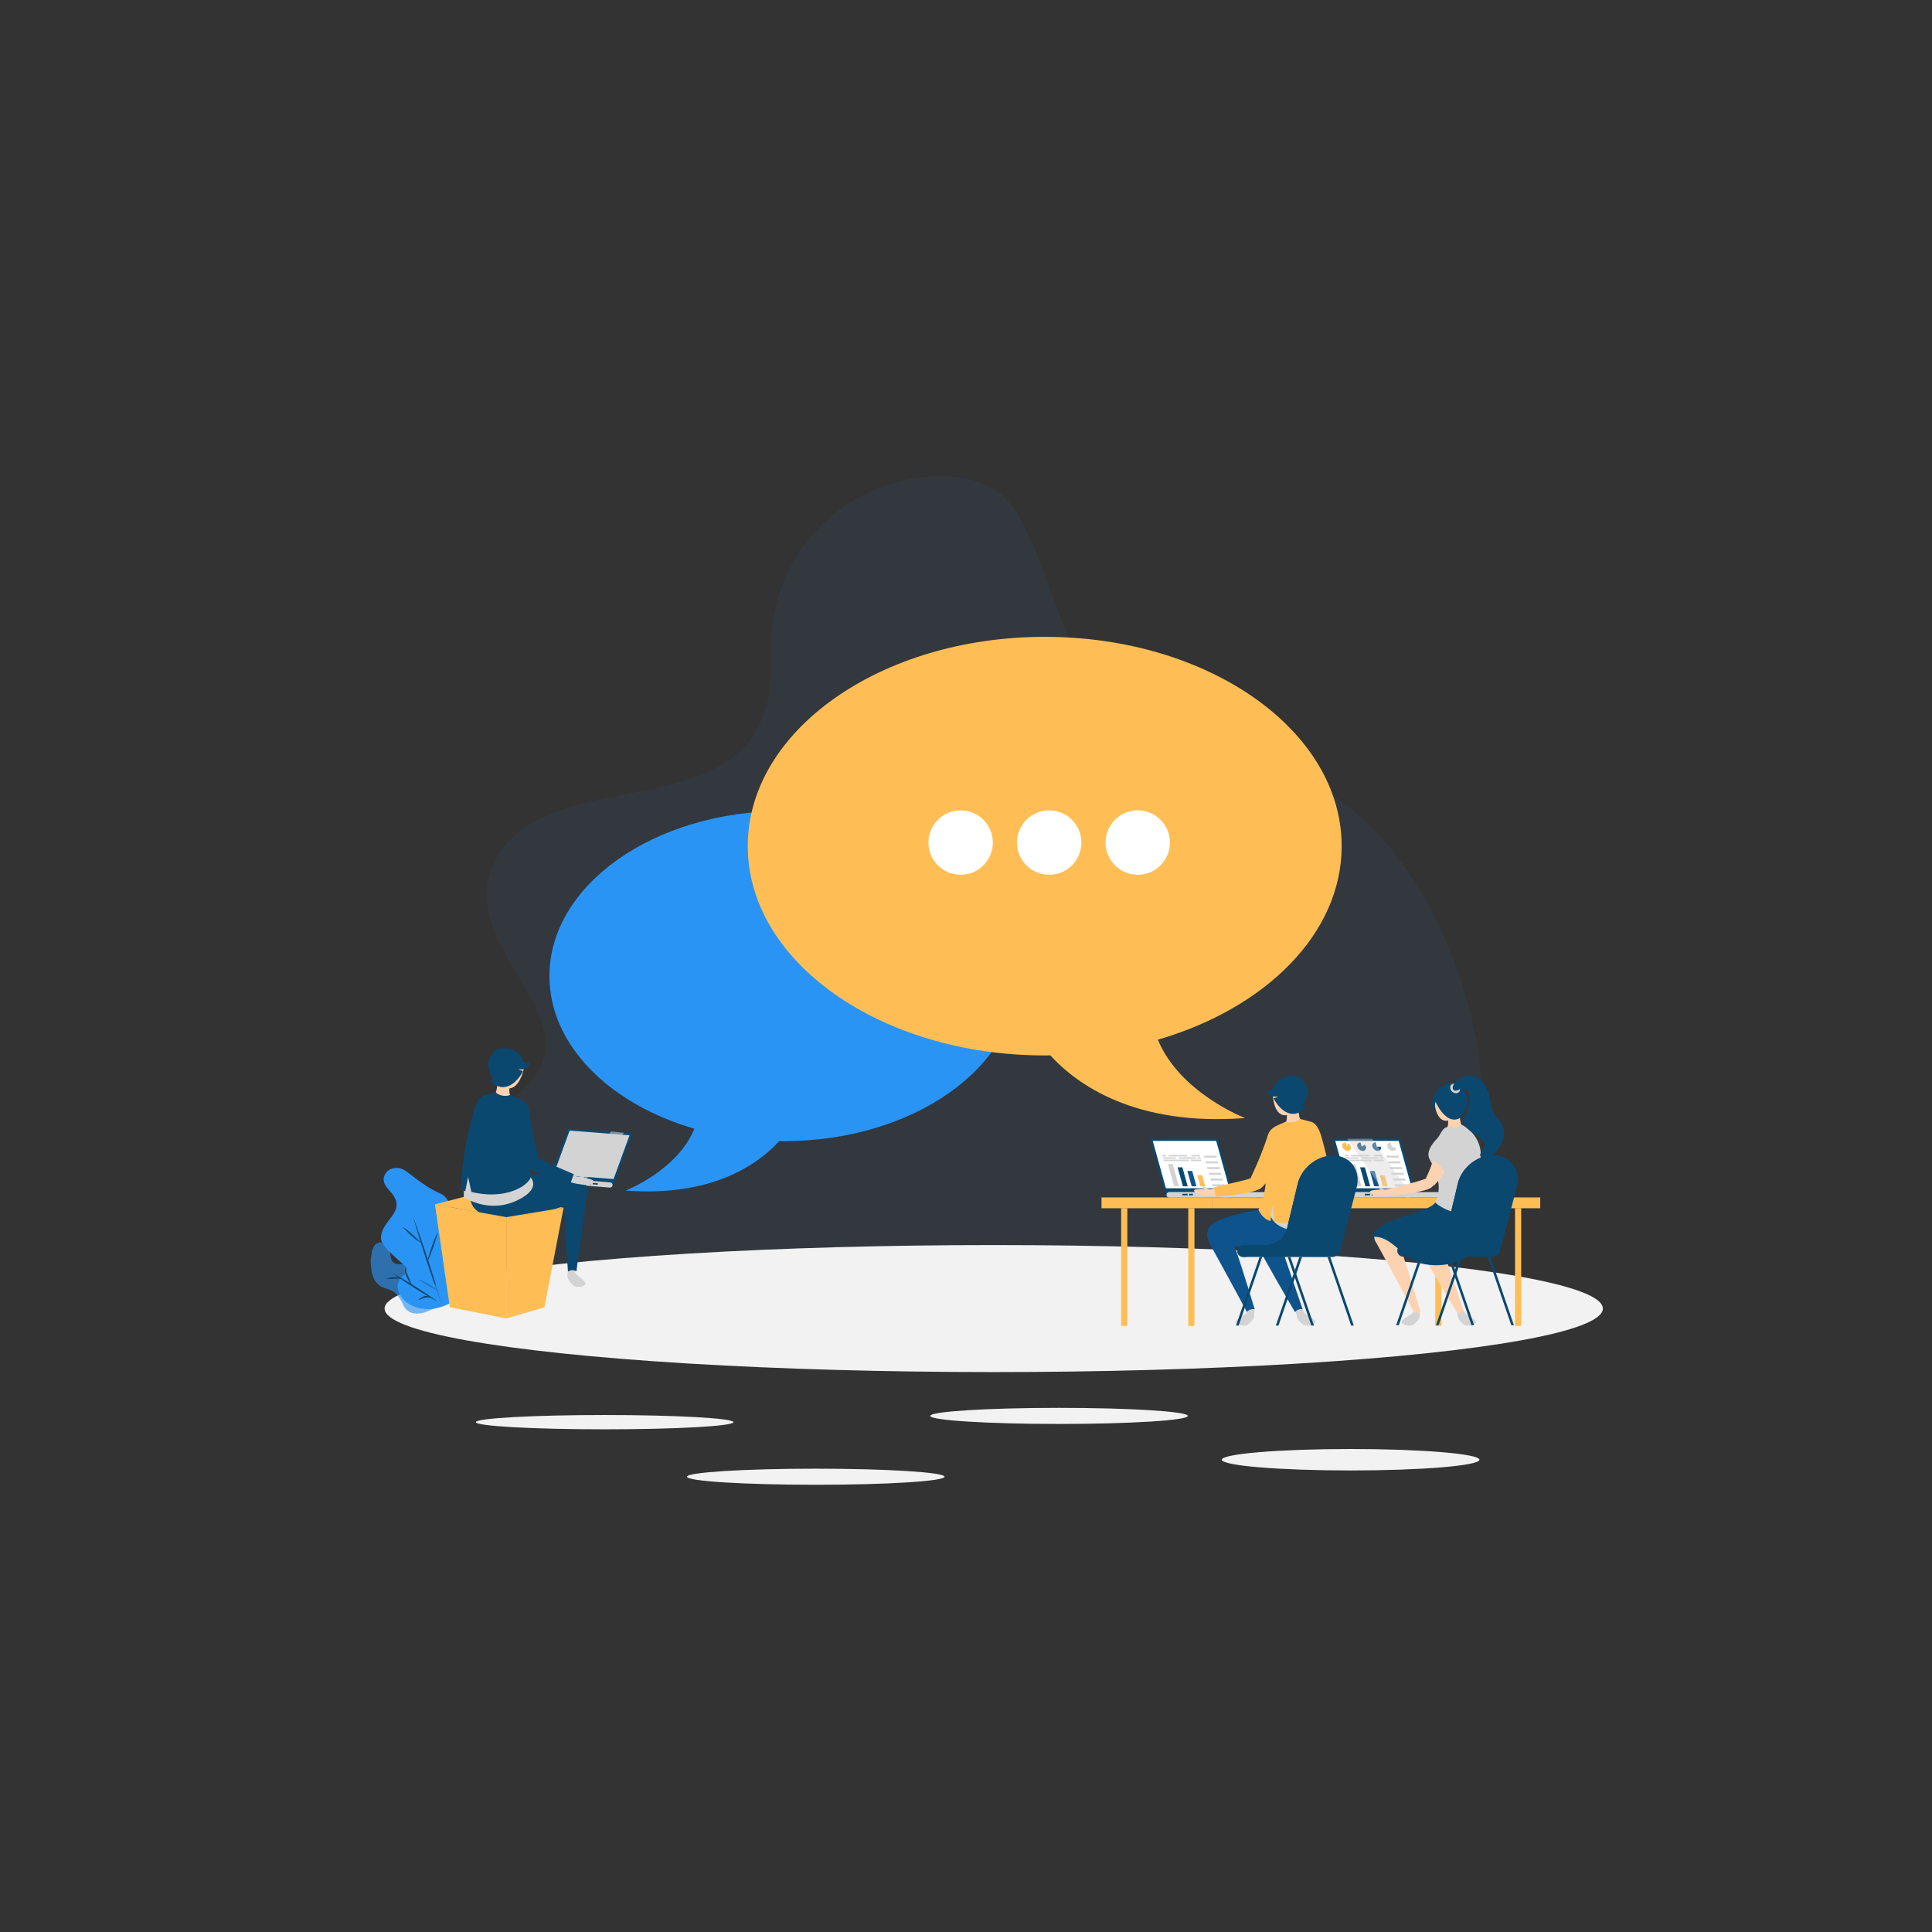 <svg xmlns="http://www.w3.org/2000/svg" xmlns:xlink="http://www.w3.org/1999/xlink" version="1.1" id="Layer_1" x="0px" y="0px" viewBox="0 0 1080 1080" enable-background="new 0 0 1080 1080" xml:space="preserve">
<rect x="0" y="0" width="1080" height="1080" fill="#333333" stroke="none"/>
<path xmlns="http://www.w3.org/2000/svg" opacity="0.06" fill="#2A94F4" d="M267.733,721.269c0,0-31.78-67.465,21.11-109.191c52.89-41.726-44.11-84.089-9.11-135.908  s154-9.818,151-105.818s97-122,130-93S598.268,447.702,693,432.527C787.733,417.352,876.733,617.648,800.733,721L267.733,721.269z"/>
<ellipse xmlns="http://www.w3.org/2000/svg" fill="#F2F2F2" cx="555.5" cy="731.5" rx="340.5" ry="35.5"/>
<path xmlns="http://www.w3.org/2000/svg" fill="#2A94F4" d="M307.134,545.632c0-50.967,58.621-92.284,130.933-92.284S569,494.665,569,545.632  s-58.621,92.284-130.933,92.284c-0.829,0-1.655-0.011-2.481-0.022c-11.588,12.684-37.193,31.331-85.86,27.628  c0,0,28.742-11.02,38.44-34.552C340.61,617.141,307.134,584.144,307.134,545.632z"/>
<path xmlns="http://www.w3.org/2000/svg" fill="#FFBE55" d="M750,473c0-64.617-74.321-117-166-117s-166,52.383-166,117s74.321,117,166,117  c1.052,0,2.098-0.014,3.145-0.028C601.837,606.054,634.299,629.695,696,625c0,0-36.44-13.972-48.736-43.806  C707.559,563.661,750,521.827,750,473z"/>
<circle xmlns="http://www.w3.org/2000/svg" fill="#FFFFFF" cx="537" cy="471" r="18"/>
<circle xmlns="http://www.w3.org/2000/svg" fill="#FFFFFF" cx="586.5" cy="471" r="18"/>
<circle xmlns="http://www.w3.org/2000/svg" fill="#FFFFFF" cx="636" cy="471" r="18"/>
<g xmlns="http://www.w3.org/2000/svg">
	<g>
		<g>
			<g>
				<path fill="#2A94F4" d="M241.141,731.756c5.443-0.408,16.145-4.634,18.734-10.648c2.59-6.015,1.389-12.093-2.009-17.76      c-1.646-2.745-6.308-6.818-6.972-10.237c-1.125-5.793,1.337-11.826,1.221-15.75c-0.116-3.923-2.067-8.474-5.963-10.165      c-9.783-4.247-17.915-12.117-20.572-13.399c-3.187-1.537-7.41-1.193-9.577,1.555c-4.174,5.294,1.183,9.281,3.12,11.803      c8.208,10.696-5.834,14.459-6.168,24.858c-0.178,5.515,14.649,15.779,14.645,17.057c-0.006,1.971-1.247,3.402-2.774,4.548      c-1.528,1.145-3.344,4.347-2.244,7.705C225.486,730.184,235.128,732.207,241.141,731.756z"/>
			</g>
		</g>
		<path fill="#0B4870" d="M230.916,680.263c1.505,3.967,2.912,7.967,4.304,11.971c1.393,4.002,2.707,8.033,4.065,12.047    l3.858,12.118c1.248,4.051,2.482,8.106,3.616,12.195c-1.506-3.966-2.913-7.966-4.305-11.97l-4.064-12.049    c-1.283-4.04-2.609-8.065-3.856-12.117C233.286,688.407,232.051,684.35,230.916,680.263z"/>
		<path fill="#0B4870" d="M238.865,705.408c0.614-2.886,1.498-5.678,2.448-8.448c0.49-1.379,0.991-2.755,1.544-4.112    c0.54-1.352,1.123-2.75,2.025-3.929c-0.579,1.358-0.901,2.766-1.331,4.172c-0.411,1.406-0.874,2.796-1.348,4.181    C241.223,700.03,240.179,702.767,238.865,705.408z"/>
		<path fill="#0B4870" d="M233.752,715.273c2.067,0.56,3.998,1.466,5.843,2.509c0.916,0.536,1.815,1.1,2.671,1.729    c0.431,0.313,0.845,0.633,1.263,0.982c0.393,0.362,0.82,0.803,0.902,1.351c-0.285-0.458-0.705-0.741-1.167-0.971l-1.391-0.74    c-0.927-0.497-1.834-1.019-2.747-1.533C237.317,717.542,235.502,716.503,233.752,715.273z"/>
		<path fill="#0B4870" d="M224.793,685.783c2.105,1.075,3.906,2.603,5.645,4.136c1.725,1.565,3.361,3.186,4.958,4.908    c-2.066-1.141-3.855-2.669-5.589-4.206C228.083,689.06,226.446,687.447,224.793,685.783z"/>
	</g>
	<g>
		<g opacity="0.63">
			<path fill="#2A94F4" d="M242.478,731.274c2.668-1.847,5.507-4.527,4.723-8.133c-0.785-3.607-3.71-5.788-7.265-6.583     c-1.723-0.384-3.944-0.209-5.493-1.021c-0.834-0.438-1.256-0.977-1.567-1.632c-0.604-1.272-0.44-1.955-0.767-3.293     c-0.326-1.34-0.757-2.545-2.254-3.343c-2.914-1.552-6.949,0.539-9.844-1.496c-1.365-0.96-1.378-2.384-1.719-4.041     c-0.343-1.658-0.667-3.874-2.024-5.29c-1.357-1.414-3.208-2.54-5.324-1.518c-2.116,1.019-2.917,3.612-3.234,6.003     c-0.209,1.585-0.612,3.11-0.463,4.907c0.413,4.991,0.518,9.195,4.841,12.721c3.486,2.846,8.89,0.773,13.085,10.499     C228.994,737.915,239.475,733.35,242.478,731.274z"/>
		</g>
		<path fill="#0B4870" d="M218.947,711.348c2.269,1.207,4.483,2.502,6.688,3.809c2.212,1.298,4.383,2.658,6.555,4.02    c2.159,1.381,4.318,2.763,6.437,4.205c2.124,1.436,4.24,2.885,6.301,4.421c-2.27-1.205-4.484-2.5-6.69-3.807    c-2.212-1.299-4.383-2.66-6.554-4.023c-2.159-1.381-4.318-2.763-6.437-4.206C223.124,714.332,221.008,712.884,218.947,711.348z"/>
		<path fill="#0B4870" d="M230.162,718.652c-0.997-1.515-1.995-2.979-2.762-4.642c-0.372-0.83-0.703-1.695-0.873-2.611    c-0.184-0.906-0.197-1.883,0.1-2.755c0.071,0.913,0.327,1.744,0.61,2.562c0.299,0.814,0.644,1.614,1.02,2.412    C228.962,715.221,229.84,716.832,230.162,718.652z"/>
		<path fill="#0B4870" d="M233.736,726.592c0.596-0.352,1.078-0.775,1.638-1.152c0.547-0.389,1.174-0.742,1.885-0.936    c0.711-0.184,1.479-0.18,2.17,0.022c0.698,0.184,1.296,0.578,1.816,1.025c-1.363-0.266-2.584-0.476-3.745-0.136    c-0.585,0.141-1.156,0.409-1.772,0.666C235.123,726.345,234.434,726.595,233.736,726.592z"/>
		<path fill="#0B4870" d="M215.863,714.793c1.434-0.484,2.88-0.778,4.383-0.869c0.749-0.029,1.511-0.021,2.267,0.119    c0.749,0.125,1.523,0.392,2.103,0.896c-0.741-0.169-1.45-0.159-2.165-0.164c-0.714,0.016-1.431,0.045-2.155,0.091    C218.85,714.921,217.372,715.046,215.863,714.793z"/>
	</g>
</g>
<g xmlns="http://www.w3.org/2000/svg">
	<polygon fill="#FFBE55" points="315.054,675.123 294.992,678.421 283.004,680.39 258.741,676.038 243.154,673.242 267.944,666.822     "/>
	<polygon fill="#FFBE55" points="294.992,678.421 283.004,680.39 258.741,676.038 267.944,673.656  "/>
	<g>
		<g>
			<path fill="#0B4870" d="M317.435,631.347l-10.498,28.808c-0.179,0.491,0.159,1.018,0.68,1.058l31.872,2.529     c1.747,0.137,3.372-0.906,3.972-2.553l9.687-26.585c0.179-0.491-0.159-1.016-0.68-1.058l-34.229-2.715     C317.885,630.802,317.556,631.013,317.435,631.347z"/>
			<polygon fill="#D3D3D3" points="342.999,659.105 351.91,634.651 318.419,631.995 309.508,656.448    "/>
			<g id="XMLID_259_">
				<g id="XMLID_263_">
					<path fill="#D3D3D3" d="M346.148,639.456c-0.058-0.195-0.224-0.336-0.418-0.353c-0.115-0.011-0.231,0.026-0.327,0.099       l-7.171,5.562l-6.719,1.662c-0.141,0.035-0.238,0.133-0.301,0.2c-0.01,0.01-0.02,0.02-0.029,0.029l-5.338,4.749l-6.256-3.991       c-0.049-0.031-0.105-0.05-0.162-0.055c-0.189-0.017-0.329,0.113-0.409,0.216l-5.616,4.572l0.621,0.742       c2.256-1.854,4.963-4.015,5.399-4.443l6.23,3.972c0.056,0.037,0.124,0.059,0.196,0.066c0.129,0.01,0.26-0.029,0.349-0.11       l5.684-5.056c0.354-0.077,6.626-1.632,6.626-1.632c0.22-0.054,7.472-5.714,7.472-5.714       C346.141,639.847,346.205,639.65,346.148,639.456z"/>
				</g>
				<path id="XMLID_260_" fill="#D3D3D3" d="M347.478,638.137l-4.631,1.376l2.461,0.353l0.062,2.363L347.478,638.137z"/>
			</g>
			<polygon opacity="0.55" fill="#D3D3D3" points="320.054,640.755 320.856,638.556 316.876,638.24 316.075,640.439    "/>
			<polygon opacity="0.55" fill="#D3D3D3" points="318.883,643.904 319.685,641.704 315.706,641.389 314.905,643.588    "/>
			<polygon opacity="0.55" fill="#D3D3D3" points="317.714,647.053 318.515,644.853 314.536,644.539 313.734,646.738    "/>
			<polygon opacity="0.55" fill="#D3D3D3" points="316.543,650.202 317.344,648.001 313.366,647.687 312.565,649.886    "/>
			<g>
				<path fill="#D3D3D3" d="M311.862,661.525l-33.411-2.687c-0.781-0.064-1.369-0.753-1.305-1.534l0,0      c0.062-0.78,0.753-1.368,1.533-1.307l33.411,2.687c0.781,0.064,1.369,0.754,1.307,1.536l0,0      C313.332,661,312.643,661.588,311.862,661.525z"/>
			</g>
			<polygon opacity="0.55" fill="#D3D3D3" points="341.609,632.48 319.863,659.11 327.134,659.892 348.88,633.26    "/>
			<g>
				<g>
					<path fill="#D3D3D3" d="M340.864,663.857l-30.755-2.473c-0.801-0.064-1.403-0.771-1.338-1.571l0,0       c0.064-0.8,0.771-1.402,1.572-1.338l30.755,2.473c0.8,0.064,1.402,0.772,1.337,1.572l0,0       C342.372,663.319,341.664,663.921,340.864,663.857z"/>
				</g>
				<g>
					
						<rect x="331.309" y="661.219" transform="matrix(0.997 0.08 -0.08 0.997 54.017 -24.503)" fill="#0B4870" width="2.77" height="0.832"/>
					
						<rect x="328.479" y="660.961" transform="matrix(0.997 0.08 -0.08 0.997 53.864 -24.198)" fill="#0B4870" width="2.008" height="0.832"/>
				</g>
			</g>
			<path opacity="0.55" fill="#D3D3D3" d="M321.556,634.738c-0.097,0.852-0.85,1.489-1.681,1.423     c-0.833-0.066-1.427-0.811-1.33-1.663c0.098-0.852,0.851-1.489,1.682-1.423C321.059,633.141,321.654,633.885,321.556,634.738z"/>
		</g>
		<g>
			<path fill="#D3D3D3" d="M299.698,661.164c0.013,0.361-1.521,0.746-1.864,0.644c-0.751-0.494-0.46-0.931-1.231-1.291     c0.715,0.215,1.516,0.289,2.268,0.277C299.284,660.76,299.726,660.605,299.698,661.164z"/>
			<path fill="#D3D3D3" d="M298.331,661.535c0.894,0.576,2.743,2.083,2.872,2.189c0.359,0.328,1.363,1.032,1.56,1.36     c0.125,0.209,0.229,0.922,0.114,1.2c-0.151,0.37-0.591,0.335-0.591,0.335c-0.098,0.508-1.308,0.023-1.304,0.152     c0.015,0.53-0.707,0.713-2.127-0.503c-0.085-0.071-4.162-2.366-5.404-3.207c0.454-0.807,2.529-2.847,2.574-2.831     C296.794,660.592,297.58,661.043,298.331,661.535z"/>
			<path fill="#D3D3D3" d="M277,641.6c0.3,0.118,0.557,0.267,0.747,0.425c3.468,2.903,14.433,15.876,18.528,18.326     c-1.059,1.136-1.864,2.154-2.319,3.031c-6.652-4.164-22.046-16.401-21.199-19.421C273.533,641.196,275.679,641.082,277,641.6z"/>
			<path fill="#D3D3D3" d="M276.335,617.538c1.123,4.029,1.258,17.525,2.557,23.974c1.596,7.909-4.491,6.197-5.748,3.958     c-3.309-5.896-8.776-23.437-5.897-25.468C268.494,619.121,276.13,616.808,276.335,617.538z"/>
			<path fill="#D3D3D3" d="M277.726,617.011c2.776,3.362,1.455,21.144,2.094,24.314c0.109,0.541,0.186,1.067,0.231,1.565     c1.381,1.376,3.174,3.293,5.066,5.316c4.129,4.417,9.27,9.912,11.643,11.333l-3.305,4.643     c-5.857-3.666-18.66-13.653-21.167-18.307c-2.687-4.821-8.48-21.405-6.37-25.708     C269.091,613.703,275.274,614.041,277.726,617.011z"/>
		</g>
		<path fill="#0B4870" d="M272.721,664.379c5.72-2.176,33.983-8.453,48.774-6.069c8.872,1.429,7.494,10.435,4.891,11.612    c-6.957,3.145-34.185,12.951-46.66,11.246C270.136,679.859,269.669,665.542,272.721,664.379z"/>
		<path fill="#0B4870" d="M264.533,665.713c3.588-4.958,34.539-11.16,49.33-8.777c8.871,1.429,7.16,9.876,4.892,11.612    c-4.692,3.591-23.906,14.206-44.335,11.443C264.829,678.694,260.615,671.125,264.533,665.713z"/>
		<path fill="#FCD2B1" d="M321.831,709.608c-0.644,1.306-0.755,2.301-0.755,2.301c-1.412,1.035-3.704,0.715-3.735,0.605    c0,0-0.104-1.638,0.514-3.754C318.073,708.813,320.487,707.904,321.831,709.608z"/>
		<path fill="#0B4870" d="M328.23,666.847c-3.14,21.633-6.028,43.905-6.028,43.905c-1.062-0.912-3.326-0.951-4.719,0.089    c0,0-1.561-21.646-2.214-40.867C314.839,657.3,329.511,658.02,328.23,666.847z"/>
		<path fill="#D3D3D3" d="M321.284,710.991c0,0,0.071,0.24,0.553,0.879c0.931,1.231,5.546,4.229,5.455,5.9    c-0.045,0.843-1.861,1.505-3.311,1.484c-1.45-0.02-2.715-0.17-3.464-0.669c-0.934-0.622-2.597-3.138-2.923-3.649    c-0.803-1.266-0.125-3.246-0.125-3.246C318.609,709.857,321.284,710.991,321.284,710.991z"/>
		<path fill="#D3D3D3" d="M320.962,713.011c1.27,1.225,5.618,3.574,5.542,4.981c-0.038,0.71-1.566,1.266-2.788,1.249    c-1.221-0.017-2.285-0.142-2.917-0.563c-0.786-0.523-2.231-2.618-2.461-3.073C317.079,713.112,319.729,711.823,320.962,713.011z"/>
		<path fill="#D3D3D3" d="M288.303,708.604c-0.391,2.144-1.016,4.24-1.016,4.24c-0.048,0.105-3.135-1.004-4.365-2.247    c0,0,0.945-1.461,1.629-2.821C286.146,706.304,288.079,708.622,288.303,708.604z"/>
		<path fill="#0B4870" d="M306.956,677.607c-10.603,19.117-18.467,32.299-18.467,32.299c-0.67-1.229-2.676-2.136-4.347-1.656    c0,0,5.207-15.131,11.41-33.336C299.642,662.911,311.281,669.808,306.956,677.607z"/>
		<path fill="#D3D3D3" d="M283.119,710.438l0.032-0.031c0.802-0.773,1.984-1.09,3.025-0.693c0.013,0.006,0.027,0.012,0.042,0.017    c0.805,0.323,1.273,1.166,1.207,2.03c-0.058,0.759-0.208,1.85-0.596,2.371c-0.362,0.486-2.44,2.678-3.461,3.145    c-0.818,0.375-2.09,0.325-3.525,0.117c-1.435-0.208-3.125-1.146-3.037-1.986C276.978,713.743,282.007,711.507,283.119,710.438z"/>
		<path fill="#D3D3D3" d="M283.805,711.703c1.405-0.98,3.818,0.71,2.183,2.974c-0.299,0.414-2.053,2.254-2.913,2.649    c-0.689,0.316-1.761,0.273-2.969,0.098c-1.209-0.174-2.63-0.965-2.557-1.673C277.694,714.351,282.357,712.712,283.805,711.703z"/>
		<path fill="#D3D3D3" d="M264.984,652.941c6.789,0.894,13.54,1.885,20.394,2.04c4.242,0.096,5.558-1.004,9.325-2.094    c0.313,1.031,0.296,3.092,2.16,5.581c1.419,1.896,3.529,6.617-6.392,11.868c-16.744,8.862-30.574-0.98-31.225-1.031    c0.029-5.251,0.485-11.16,1.146-17.062C261.881,652.53,263.416,652.735,264.984,652.941z"/>
		<path fill="#FCD2B1" d="M278.115,602.098c0.493,0.365,5.611,3.224,7.074,3.006c-0.014,0.406-1.012,4.692-0.071,7.002    c-0.414,2.144-6.358,2.142-7.986-1.496C277.817,609.576,278.399,604.076,278.115,602.098z"/>
		<path fill="#FCD2B1" d="M286.492,591.987c3.292,0.468,6.271,1.886,6.338,5.101c0.026,1.152-2.538,11.104-8.15,11.334    c-4.002,0.164-5.851-4.571-5.476-7.212c0,0,0.511-3.599,0.516-3.634C280.217,594.075,282.957,591.488,286.492,591.987z"/>
		<path fill="#0B4870" d="M271.098,612.197c1.521-0.36,6.034-1.587,6.034-1.587s0.885,1.237,3.633,1.823    c2.469,0.526,4.353-0.327,4.353-0.327s5.414,2.292,6.349,2.865c5.607,3.429,4.135,7.1,4.374,12.147    c0.111,2.352-3.012,18.979,0.918,29.511c1.366,3.659-10.991,14.961-33.243,9.686l-1.836-8.43l-1.569,7.947    c-0.858-0.108-1.635-0.19-2.313-0.24c0.119-20.492,5.921-40.389,6.17-41.323C265.029,620.32,266.536,613.279,271.098,612.197z"/>
		<path fill="#0B4870" d="M276.358,587.885c5.187-4.065,13.285-1.342,15.577,3.977c1.711,3.965,3.955,2.427,3.791,1.376    c0.515,2.635-0.598,4.918-5.693,4.536c-1.07-0.081,2.368,0.982,2.368,0.982s-5.443,11.281-13.847,8.518    c-2.498-0.823-4.673-3.263-4.673-3.263s2.723,0.453,1.289-1.767C272.385,597.936,271.779,591.475,276.358,587.885z"/>
		<g>
			<path fill="#D3D3D3" d="M327.279,656.907c0.164,0.322-1.812,2.02-2.171,2.022c-0.898,0-1.48-0.323-1.422-0.997     c0.74-0.105,2.011-0.683,2.687-1.011C326.732,656.715,327.068,656.389,327.279,656.907z"/>
			<path fill="#D3D3D3" d="M325.254,658.096c1.052,0.144,5.198,1.134,5.514,1.349c0.202,0.137,0.949,0.304,0.921,0.901     c-0.02,0.399-0.705,0.692-0.705,0.692c0.365,0.875-1.201,0.768-1.127,0.874c0.366,0.528-0.414,0.817-2.262,0.538     c-1.487-0.225-3.779-0.394-6.124-0.912c0.072-0.922,1.092-3.648,1.14-3.653C323.463,657.888,324.365,657.967,325.254,658.096z"/>
			<path fill="#D3D3D3" d="M299.804,648.016c0.316,0.061,0.595,0.162,0.811,0.284c3.931,2.236,18.298,8.153,22.765,9.83     c-0.839,1.308-1.576,2.47-1.866,3.414c-6.648-1.465-26.06-6.672-25.766-9.794C296.015,648.891,298.41,647.743,299.804,648.016z"/>
			<path fill="#D3D3D3" d="M294.359,622.803c1.602,3.865,3.364,17.246,5.433,23.489c2.538,7.661-3.712,6.696-5.229,4.625     c-3.996-5.455-12.365-22.318-9.752-24.683C285.944,625.211,294.068,622.104,294.359,622.803z"/>
			<path fill="#0B4870" d="M295.709,620.687c0.606,4.231,1.212,8.143,2.116,12.771c0.909,4.656,3.179,13.575,3.284,14.064     c1.537,1.2,17.111,7.712,19.639,8.836l-1.878,5.248c-6.426-2.019-22.056-5.867-25.106-10.183     c-3.25-4.461-13.055-21.818-10.456-25.843C285.894,621.573,295.66,620.351,295.709,620.687z"/>
		</g>
	</g>
	<polygon fill="#FFBE55" points="283,680.39 283,737.041 304.331,730.757 315.052,675.118  "/>
	<polygon fill="#FFBE55" points="283,680.39 243.153,673.241 251.461,730.757 283,737.041  "/>
</g>
<g xmlns="http://www.w3.org/2000/svg">
	<g>
		<path fill="#0B4870" d="M680.96,637.185l8.641,31.187c0.147,0.531-0.252,1.057-0.804,1.057h-33.746    c-1.85,0-3.473-1.234-3.966-3.017l-7.974-28.781c-0.147-0.531,0.253-1.057,0.804-1.057h36.242    C680.53,636.573,680.86,636.822,680.96,637.185z"/>
		<polygon fill="#FFFFFF" points="651.745,664.257 644.41,637.784 679.869,637.784 687.205,664.257   "/>
		<g>
			<path fill="#D3D3D3" d="M684.305,669.402l35.379-0.039c0.827-0.001,1.503-0.679,1.502-1.505l0,0     c-0.001-0.827-0.678-1.504-1.505-1.502l-35.379,0.039c-0.827,0.001-1.503,0.679-1.502,1.505l0,0     C682.801,668.727,683.478,669.402,684.305,669.402z"/>
		</g>
		<g>
			<g>
				<path fill="#D3D3D3" d="M653.595,669.435l32.567-0.036c0.847,0,1.54-0.694,1.539-1.543l0,0c-0.001-0.847-0.695-1.54-1.543-1.538      l-32.566,0.036c-0.848,0-1.54,0.694-1.54,1.542l0,0C652.053,668.743,652.748,669.437,653.595,669.435z"/>
			</g>
			<g>
				
					<rect x="660.914" y="667.341" transform="matrix(-1 9.687571e-04 -9.687571e-04 -1 1325.399 1334.916)" fill="#0B4870" width="2.925" height="0.877"/>
				
					<rect x="664.716" y="667.337" transform="matrix(-1 6.681810e-04 -6.681810e-04 -1 1331.998 1335.106)" fill="#0B4870" width="2.12" height="0.877"/>
			</g>
		</g>
		<g>
			<g>
				<polygon fill="#D3D3D3" points="670.865,646.443 666.096,646.443 665.862,645.605 670.632,645.605     "/>
				<polygon fill="#D3D3D3" points="663.722,646.443 653.279,646.443 653.044,645.605 663.488,645.605     "/>
				<polygon fill="#D3D3D3" points="652.058,646.443 649.888,646.443 649.653,645.605 651.824,645.605     "/>
				<polygon fill="#D3D3D3" points="657.446,647.77 650.258,647.77 650.024,646.931 657.212,646.931     "/>
				<polygon fill="#D3D3D3" points="671.236,647.77 669.518,647.77 669.284,646.931 671.002,646.931     "/>
				<polygon fill="#D3D3D3" points="668.637,647.77 659.142,647.77 658.909,646.931 668.402,646.931     "/>
				<polygon fill="#D3D3D3" points="671.607,649.096 665.888,649.096 665.653,648.258 671.372,648.258     "/>
				<polygon fill="#D3D3D3" points="664.734,649.096 650.628,649.096 650.395,648.258 664.501,648.258     "/>
			</g>
			<polygon fill="#D3D3D3" points="680.137,647.14 673.273,647.14 672.955,646 679.818,646    "/>
			<polygon fill="#D3D3D3" points="681.032,650.344 674.168,650.344 673.85,649.203 680.713,649.203    "/>
			<polygon fill="#D3D3D3" points="681.926,653.549 675.064,653.549 674.745,652.407 681.608,652.407    "/>
			<polygon fill="#D3D3D3" points="682.822,656.753 675.958,656.753 675.639,655.61 682.503,655.61    "/>
			<polygon fill="#D3D3D3" points="683.716,659.956 676.853,659.956 676.534,658.814 683.398,658.814    "/>
			<polygon fill="#D3D3D3" points="684.611,663.16 677.748,663.16 677.429,662.018 684.292,662.018    "/>
			<g>
				<polygon fill="#FFBE55" points="673.736,663.16 671.068,663.16 669.341,656.978 672.009,656.978     "/>
				<polygon fill="#0E538C" points="668.832,663.16 666.164,663.16 663.763,654.564 666.431,654.564     "/>
				<polygon fill="#0B4870" points="663.928,663.16 661.261,663.16 658.296,652.546 660.963,652.546     "/>
				<polygon fill="#D3D3D3" points="659.025,663.16 656.356,663.16 652.882,650.721 655.549,650.721     "/>
			</g>
		</g>
	</g>
	<g>
		<path fill="#0B4870" d="M782.976,637.185l8.641,31.187c0.147,0.531-0.252,1.057-0.804,1.057h-33.746    c-1.85,0-3.472-1.234-3.966-3.017l-7.974-28.781c-0.147-0.531,0.252-1.057,0.804-1.057h36.241    C782.546,636.573,782.876,636.822,782.976,637.185z"/>
		<polygon fill="#FFFFFF" points="753.761,664.257 746.425,637.784 781.885,637.784 789.221,664.257   "/>
		<g>
			<path fill="#D3D3D3" d="M786.321,669.402l35.379-0.039c0.827-0.001,1.503-0.679,1.502-1.505l0,0     c-0.001-0.827-0.678-1.504-1.505-1.502l-35.379,0.039c-0.827,0.001-1.502,0.679-1.502,1.505l0,0     C784.817,668.727,785.494,669.402,786.321,669.402z"/>
		</g>
		<g>
			<g>
				<path fill="#D3D3D3" d="M755.61,669.435l32.567-0.036c0.847,0,1.54-0.694,1.539-1.543l0,0c-0.001-0.847-0.695-1.54-1.543-1.538      l-32.567,0.036c-0.847,0-1.54,0.694-1.539,1.542l0,0C754.069,668.743,754.763,669.437,755.61,669.435z"/>
			</g>
			<g>
				
					<rect x="762.93" y="667.341" transform="matrix(-1 9.687571e-04 -9.687571e-04 -1 1529.431 1334.818)" fill="#0B4870" width="2.924" height="0.877"/>
				
					<rect x="766.732" y="667.337" transform="matrix(-1 6.681810e-04 -6.681810e-04 -1 1536.03 1335.038)" fill="#0B4870" width="2.12" height="0.877"/>
			</g>
		</g>
		<g>
			<g>
				<polygon fill="#D3D3D3" points="772.881,646.443 768.112,646.443 767.878,645.605 772.648,645.605     "/>
				<polygon fill="#D3D3D3" points="765.738,646.443 755.294,646.443 755.06,645.605 765.504,645.605     "/>
				<polygon fill="#D3D3D3" points="754.073,646.443 751.903,646.443 751.67,645.605 753.84,645.605     "/>
				<polygon fill="#D3D3D3" points="759.463,647.77 752.274,647.77 752.04,646.931 759.228,646.931     "/>
				<polygon fill="#D3D3D3" points="773.252,647.77 771.535,647.77 771.3,646.931 773.018,646.931     "/>
				<polygon fill="#D3D3D3" points="770.653,647.77 761.158,647.77 760.924,646.931 770.418,646.931     "/>
				<polygon fill="#D3D3D3" points="773.623,649.096 767.904,649.096 767.67,648.258 773.388,648.258     "/>
				<polygon fill="#D3D3D3" points="766.75,649.096 752.645,649.096 752.41,648.258 766.517,648.258     "/>
			</g>
			<g id="XMLID_95_">
				<g id="XMLID_96_">
					<path fill="#D3D3D3" d="M777.302,638.639l0.656,2.346l2.443,0.746c-0.045,0.945-0.731,1.633-1.779,1.633       c-1.305,0-2.657-1.057-3.022-2.363C775.236,639.696,775.998,638.639,777.302,638.639z"/>
				</g>
			</g>
			<g id="XMLID_93_">
				<g id="XMLID_94_">
					<path fill="#0E538C" d="M768.897,638.639c0.017,0,0.033,0.004,0.049,0.005l0.668,2.389h2.311       c0.342,1.289-0.415,2.33-1.708,2.33c-1.305,0-2.657-1.057-3.022-2.363C766.831,639.696,767.592,638.639,768.897,638.639z"/>
				</g>
			</g>
			<g id="XMLID_91_">
				<g id="XMLID_92_">
					<path fill="#0B4870" d="M760.492,638.639c0.016,0,0.032,0.004,0.048,0.005l0.658,2.356l1.754-1.063       c0.253,0.321,0.454,0.678,0.561,1.063c0.365,1.306-0.398,2.363-1.702,2.363c-1.305,0-2.657-1.057-3.022-2.363       C758.425,639.696,759.187,638.639,760.492,638.639z"/>
				</g>
			</g>
			<g id="XMLID_85_">
				<g id="XMLID_90_">
					<path fill="#FFBE55" d="M752.087,638.639c0.06,0,0.12,0.014,0.18,0.018l0.628,2.25l0.661-1.839       c0.729,0.426,1.328,1.132,1.552,1.933c0.365,1.306-0.398,2.363-1.702,2.363c-1.305,0-2.658-1.057-3.023-2.363       C750.019,639.696,750.782,638.639,752.087,638.639z"/>
				</g>
			</g>
			<polygon fill="#D3D3D3" points="782.153,647.14 775.289,647.14 774.971,646 781.834,646    "/>
			<polygon fill="#D3D3D3" points="783.048,650.344 776.184,650.344 775.866,649.203 782.729,649.203    "/>
			<polygon fill="#D3D3D3" points="783.942,653.549 777.08,653.549 776.761,652.407 783.623,652.407    "/>
			<polygon fill="#D3D3D3" points="784.837,656.753 777.974,656.753 777.655,655.61 784.519,655.61    "/>
			<polygon fill="#D3D3D3" points="785.732,659.956 778.869,659.956 778.55,658.814 785.414,658.814    "/>
			<polygon fill="#D3D3D3" points="786.627,663.16 779.764,663.16 779.445,662.018 786.308,662.018    "/>
			<g>
				<polygon fill="#FFBE55" points="775.751,663.16 773.083,663.16 771.357,656.978 774.025,656.978     "/>
				<polygon fill="#0E538C" points="770.848,663.16 768.18,663.16 765.779,654.564 768.447,654.564     "/>
				<polygon fill="#0B4870" points="765.944,663.16 763.276,663.16 760.312,652.546 762.979,652.546     "/>
				<polygon fill="#D3D3D3" points="761.04,663.16 758.372,663.16 754.898,650.721 757.566,650.721     "/>
			</g>
		</g>
		<polygon opacity="0.4" fill="#D3D3D3" points="766.994,636.573 787.653,666.408 773.755,666.408 753.096,636.573   "/>
	</g>
	<g>
		<g>
			<rect x="626.727" y="675.35" fill="#FFBE55" width="3.462" height="65.843"/>
			<rect x="664.25" y="675.35" fill="#FFBE55" width="3.46" height="65.843"/>
			<rect x="802.307" y="675.35" fill="#FFBE55" width="3.461" height="65.843"/>
			<rect x="846.911" y="675.35" fill="#FFBE55" width="3.461" height="65.843"/>
		</g>
		<g>
			<rect x="615.752" y="669.366" fill="#FFBE55" width="61.69" height="6.056"/>
			<rect x="677.442" y="669.366" fill="#FFBE55" width="183.558" height="6.056"/>
		</g>
	</g>
	<g>
		<path fill="#0E538C" d="M726.764,674.163c-5.954-0.379-34.114,2.125-47.259,8.97c-7.884,4.105-4.067,12.478-1.305,12.832    c7.382,0.946,35.566,2.205,46.739-3.27C733.526,688.487,729.941,674.365,726.764,674.163z"/>
		<path fill="#D3D3D3" d="M697.173,731.882c0.421,1.357,0.376,2.331,0.376,2.331c1.201,1.212,3.456,1.256,3.503,1.154    c0,0,0.35-1.56,0.079-3.692C700.913,731.692,698.728,730.449,697.173,731.882z"/>
		<path fill="#0E538C" d="M676.408,695.539c10.335,18.634,20.662,37.934,20.662,37.934c0.652-1.198,2.703-2.016,4.332-1.548    c0,0-6.054-20.268-12.099-38.012C685.316,682.213,672.193,687.938,676.408,695.539z"/>
		<path fill="#D3D3D3" d="M697.488,733.297c0,0-0.106,0.22-0.668,0.761c-1.083,1.043-5.985,3.222-6.154,4.844    c-0.085,0.819,1.561,1.733,2.96,1.937c1.399,0.202,2.638,0.25,3.437-0.115c0.994-0.455,2.981-2.622,3.372-3.064    c0.967-1.096,0.617-3.105,0.617-3.105C700.237,732.615,697.488,733.297,697.488,733.297z"/>
		<path fill="#D3D3D3" d="M697.489,735.291c-1.41,0.984-5.956,2.58-6.098,3.946c-0.072,0.69,1.314,1.461,2.492,1.631    c1.178,0.17,2.222,0.212,2.894-0.096c0.838-0.385,2.548-2.179,2.84-2.582C701.21,735.983,698.857,734.336,697.489,735.291z"/>
		<path fill="#D3D3D3" d="M724.142,732.271c0.38,2.089,0.99,4.133,0.99,4.133c0.047,0.102,3.055-0.978,4.256-2.19    c0,0-0.921-1.425-1.588-2.749C726.245,730.029,724.36,732.289,724.142,732.271z"/>
		<path fill="#0E538C" d="M705.962,702.058c10.335,18.633,17.999,31.481,17.999,31.481c0.652-1.2,2.608-2.082,4.237-1.614    c0,0-5.075-14.748-11.121-32.491C713.091,687.733,701.746,694.457,705.962,702.058z"/>
		<path fill="#D3D3D3" d="M729.195,734.058l-0.031-0.03c-0.782-0.753-1.933-1.063-2.947-0.674c-0.013,0.004-0.027,0.01-0.041,0.015    c-0.784,0.315-1.241,1.137-1.177,1.98c0.057,0.74,0.203,1.803,0.582,2.31c0.352,0.473,2.378,2.609,3.372,3.064    c0.798,0.365,2.037,0.317,3.437,0.115c1.399-0.203,3.044-1.118,2.959-1.937C735.18,737.28,730.28,735.101,729.195,734.058z"/>
		<path fill="#D3D3D3" d="M728.527,735.291c-1.369-0.955-3.721,0.692-2.128,2.9c0.291,0.403,2.003,2.197,2.84,2.582    c0.672,0.307,1.716,0.266,2.894,0.096c1.178-0.17,2.564-0.941,2.492-1.631C734.482,737.871,729.937,736.275,728.527,735.291z"/>
		<path fill="#D3D3D3" d="M744.619,666.746c-6.617,0.87-13.197,1.836-19.877,1.988c-4.134,0.094-8.063-0.362-11.734-1.425    c0.019,6.442-1.24,7.425-4.008,9.163c1.958,7.077,5.905,8.948,9.269,10.199c17.305,6.44,31.308-3.926,31.943-3.976    c-0.029-5.118-0.473-10.879-1.118-16.63C747.643,666.343,746.147,666.544,744.619,666.746z"/>
		<path fill="#FCD2B1" d="M725.82,617.189c-0.481,0.356-5.468,3.143-6.895,2.932c0.012,0.396,0.985,4.573,0.069,6.823    c0.403,2.09,6.197,2.088,7.784-1.458C726.11,624.477,725.543,619.118,725.82,617.189z"/>
		<path fill="#FCD2B1" d="M718.657,607.246c-3.233-0.212-6.359,0.547-7.066,3.601c-0.253,1.094,0.208,11.1,5.515,12.439    c3.786,0.955,6.494-3.193,6.664-5.787c0,0,0.232-3.536,0.234-3.571C724.227,610.489,722.129,607.473,718.657,607.246z"/>
		<path fill="#FFBE55" d="M732.66,627.033c-1.482-0.351-5.881-1.547-5.881-1.547s-0.863,1.205-3.542,1.776    c-2.406,0.513-4.243-0.318-4.243-0.318s-5.276,2.234-6.188,2.792c-5.466,3.343-4.031,6.922-4.264,11.84    c-0.109,2.294,0.461,26.569-5.105,34.669c0.185,0.325,2.193,5.133,6.789,6.349l1.127-9.965l1.022,10.423    c10.769,2.312,19.019-1.948,27.673-3.272l0.83-13.075l2.489,12.606c0.836-0.104,1.593-0.184,2.254-0.234    c-0.115-19.973-5.771-39.367-6.014-40.276C738.576,634.95,737.106,628.088,732.66,627.033z"/>
		<path fill="#0B4870" d="M727.533,603.336c-5.056-3.962-12.948-1.307-15.182,3.876c-1.667,3.865-3.855,2.366-3.696,1.341    c-0.502,2.57,0.582,4.795,5.548,4.422c1.043-0.079-2.308,0.957-2.308,0.957s5.305,10.996,13.497,8.301    c2.434-0.8,4.554-3.179,4.554-3.179s-2.654,0.441-1.256-1.722C731.405,613.131,731.996,606.836,727.533,603.336z"/>
		<g>
			<path fill="#FCD2B1" d="M672.324,663.008c-0.214,0.279,1.377,2.259,1.72,2.323c0.86,0.161,1.475-0.044,1.539-0.7     c-0.69-0.234-1.805-1.014-2.393-1.449C672.881,662.92,672.618,662.548,672.324,663.008z"/>
			<path fill="#FCD2B1" d="M674.053,664.507c-1.035-0.048-5.183,0.162-5.525,0.311c-0.219,0.095-0.964,0.122-1.043,0.7     c-0.053,0.386,0.553,0.789,0.553,0.789c-0.505,0.773,1.013,0.949,0.924,1.038c-0.445,0.441,0.251,0.856,2.071,0.917     c1.464,0.05,3.691,0.296,6.031,0.217c0.095-0.896-0.397-3.691-0.443-3.704C675.807,664.628,674.927,664.54,674.053,664.507z"/>
			<path fill="#FCD2B1" d="M700.236,659.379c-0.313,0.003-0.599,0.05-0.827,0.129c-4.165,1.443-18.986,4.554-23.565,5.367     c0.57,1.401,1.069,2.648,1.18,3.605c6.631-0.221,26.161-1.754,26.435-4.799C703.711,660.891,701.62,659.366,700.236,659.379z"/>
			<path fill="#D3D3D3" d="M709.943,636.189c-2.223,3.417-6.294,15.927-9.389,21.541c-3.796,6.888,2.365,7.077,4.187,5.362     c4.8-4.516,15.823-19.185,13.741-21.916C717.578,639.993,710.346,635.57,709.943,636.189z"/>
			<path fill="#FFBE55" d="M709.026,633.92c-1.334,3.947-2.612,7.587-4.301,11.861c-1.7,4.3-5.464,12.443-5.652,12.893     c-1.686,0.876-17.769,4.343-20.392,4.969l0.865,5.364c6.518-0.79,22.181-1.693,25.873-5.288     c3.908-3.695,16.394-18.583,14.621-22.902C718.274,636.516,709.132,633.606,709.026,633.92z"/>
		</g>
	</g>
	<g>
		<g>
			<polygon fill="#0B4870" points="742.136,702.668 755.303,740.999 756.778,740.999 743.611,702.668    "/>
			<polygon fill="#0B4870" points="719.876,702.668 733.044,740.999 734.519,740.999 721.351,702.668    "/>
			<path fill="#0B4870" d="M745.065,645.996c-9.234,0-18.122,7.485-19.851,16.718l-5.78,24.005     c-1.017,5.426-6.963,9.359-12.484,9.359h-12.023c-1.812,0-3.28,1.468-3.28,3.28c0,1.81,1.467,3.277,3.276,3.28l49.581,0.051     c2.302,0.003,4.282-1.631,4.716-3.892l9.432-36.084C760.381,653.481,754.298,645.996,745.065,645.996z"/>
			<path fill="#0B4870" d="M745.065,645.995c-9.234,0-18.122,7.486-19.851,16.719l-5.78,24.027     c-1.017,5.427-6.963,9.384-12.484,9.384h-12.023c-1.812,0-3.28,1.445-3.28,3.257c0,1.81,1.467,3.265,3.276,3.268l1.557-0.022     c0.5-1.17,1.662-2.016,3.016-2.016h12.023c5.521,0,11.468-3.915,12.484-9.341l5.781-23.995     c1.729-9.233,10.616-16.715,19.85-16.715c2.813,0,5.328,0.704,7.425,1.933C754.74,648.545,750.445,645.995,745.065,645.995z"/>
			<polygon fill="#0B4870" points="690.946,740.999 692.422,740.999 705.589,702.668 704.113,702.668    "/>
			<polygon fill="#0B4870" points="713.206,740.999 714.681,740.999 727.848,702.668 726.373,702.668    "/>
		</g>
	</g>
	<g>
		<path fill="#D3D3D3" d="M813.752,674.381c-5.536,0.419-30.635,5.686-41.851,12.611c-6.727,4.155-2.736,8.894,1.348,9.737    c6.785,1.399,31.67-2.028,41.249-7.647C821.86,684.763,816.707,674.157,813.752,674.381z"/>
		<path fill="#FCD2B1" d="M789.782,732.123c0.41,1.321,0.366,2.269,0.366,2.269c1.169,1.18,3.365,1.223,3.41,1.123    c0,0,0.751-1.852,0.077-3.594C793.401,731.313,791.296,730.725,789.782,732.123z"/>
		<path fill="#FCD2B1" d="M769.165,694.37c10.063,18.143,20.865,38.462,20.865,38.462c1.575-0.465,2.651,0,3.606-0.912    c0,0-5.631-19.492-11.517-36.769C778.237,683.76,765.06,686.97,769.165,694.37z"/>
		<path fill="#D3D3D3" d="M790.088,733.499c0,0-0.102,0.214-0.65,0.742c-1.055,1.016-5.827,3.138-5.992,4.716    c-0.083,0.797,1.52,1.688,2.882,1.886c1.362,0.197,2.569,0.245,3.346-0.111c0.968-0.444,2.903-2.554,3.284-2.986    c0.942-1.067,0.601-3.023,0.601-3.023C792.766,732.835,790.088,733.499,790.088,733.499z"/>
		<path fill="#D3D3D3" d="M790.089,735.442c-1.373,0.957-5.799,2.512-5.937,3.842c-0.071,0.671,1.28,1.421,2.427,1.587    c1.147,0.166,2.163,0.206,2.818-0.093c0.816-0.374,2.482-2.121,2.765-2.514C793.713,736.115,791.422,734.512,790.089,735.442z"/>
		<path fill="#FCD2B1" d="M814.057,732.886c0.677,1.157,0.506,2.58,1.063,3.637c0.046,0.1,2.975-0.952,4.144-2.132    c0,0-0.897-1.386-1.546-2.677C815.622,731.05,813.95,732.702,814.057,732.886z"/>
		<path fill="#FCD2B1" d="M796.454,703.083c10.064,18.142,17.855,30.195,17.855,30.195c0.636-1.168,1.941-1.789,3.528-1.334    c0,0-4.673-14.141-10.56-31.418C803.396,689.135,792.35,695.681,796.454,703.083z"/>
		<path fill="#D3D3D3" d="M819.077,734.241l-0.03-0.029c-0.761-0.733-1.882-1.035-2.869-0.657c-0.014,0.006-0.027,0.01-0.04,0.015    c-0.764,0.307-1.209,1.107-1.146,1.927c0.055,0.721,0.197,1.756,0.566,2.25c0.344,0.461,2.315,2.542,3.284,2.986    c0.777,0.355,1.984,0.307,3.346,0.111c1.363-0.198,2.965-1.089,2.882-1.886C824.904,737.379,820.132,735.256,819.077,734.241z"/>
		<path fill="#D3D3D3" d="M818.426,735.442c-1.332-0.93-3.624,0.674-2.072,2.822c0.284,0.393,1.949,2.14,2.765,2.514    c0.654,0.299,1.671,0.259,2.818,0.093s2.497-0.916,2.427-1.587C824.225,737.954,819.799,736.399,818.426,735.442z"/>
		<path fill="#0B4870" d="M803.65,670.287c-3.253,9.08-32.602,9.08-36.553,21.173c11.156-1.307,16.96,13.151,29.637,15.288    c18.92,3.189,31.516-8.706,36.964-16.595c-0.026-4.985-1.7-14.991-2.297-20.593C830.058,669.832,807.048,671.322,803.65,670.287z"/>
		<path fill="#FCD2B1" d="M815.79,620.447c-0.468,0.346-5.324,3.06-6.713,2.854c0.012,0.385,0.959,4.452,0.067,6.644    c0.392,2.035,6.431,3.01,7.977-0.443C816.47,628.521,815.521,622.325,815.79,620.447z"/>
		<path fill="#FCD2B1" d="M808.815,610.764c-3.148-0.206-6.192,0.533-6.879,3.507c-0.247,1.065,0.201,10.808,5.369,12.112    c3.686,0.93,6.323-3.11,6.488-5.635c0,0,0.226-3.444,0.227-3.478C814.239,613.923,812.196,610.986,808.815,610.764z"/>
		<path fill="#D3D3D3" d="M816.723,628.525c0,0-0.145,1.212-1.682,1.471c-2.362,0.397-5.897-0.051-5.897-0.051    c-3.412,0.892-3.611,4.286-5.892,6.628c-3.245,3.33-5.63,7.265-4.439,10.722c0.728,2.113,9.182,13.771,3.5,24.874    c0,0,7.55,8.381,31.302,8.381c-0.113-19.448-5.975-18.312-5.82-34.554C827.914,633.524,816.723,628.525,816.723,628.525z"/>
		<path fill="#0B4870" d="M816.643,607.812c-4.923-3.859-11.187-1.821-13.968,2.921c-2.377,4.052-2.808,7.732-0.365,10.793    c-0.697-2.595,0.194-5.578,0.194-5.578s5.457,12.579,12.87,9.412c2.294-0.979,1.849-2.666,3.211-4.773    C821.228,616.496,820.989,611.219,816.643,607.812z"/>
		<path fill="#D3D3D3" d="M811.168,606.493c-0.881,1.031-0.586,2.728,0.659,3.791c1.244,1.064,2.967,1.09,3.848,0.059    c0.881-1.031,0.586-2.728-0.659-3.792C813.772,605.489,812.049,605.463,811.168,606.493z"/>
		<g>
			<path fill="#D3D3D3" d="M770.522,663.526c-0.197,0.281,1.435,2.14,1.771,2.189c0.844,0.12,1.434-0.107,1.469-0.747     c-0.681-0.198-1.798-0.91-2.39-1.307C771.06,663.42,770.789,663.068,770.522,663.526z"/>
			<path fill="#FCD2B1" d="M772.266,664.913c-1.009-0.004-5.036,0.375-5.362,0.535c-0.208,0.102-0.932,0.159-0.984,0.725     c-0.035,0.378,0.571,0.743,0.571,0.743c-0.459,0.775,1.026,0.881,0.942,0.971c-0.414,0.448,0.281,0.823,2.054,0.805     c1.426-0.014,3.603,0.134,5.875-0.042c0.055-0.877-0.541-3.574-0.585-3.583C773.977,664.957,773.119,664.909,772.266,664.913z"/>
			<path fill="#FCD2B1" d="M797.521,658.825c-0.305,0.017-0.581,0.075-0.799,0.161c-3.991,1.577-18.279,5.227-22.699,6.209     c0.614,1.339,1.152,2.53,1.299,3.457c6.442-0.494,25.375-2.804,25.514-5.777C800.966,660.151,798.867,658.755,797.521,658.825z"/>
			<path fill="#FCD2B1" d="M805.991,635.859c-2.018,3.417-5.454,15.757-8.229,21.349c-3.404,6.859,2.597,6.785,4.298,5.04     c4.48-4.593,14.588-19.326,12.447-21.895C813.578,639.239,806.357,635.24,805.991,635.859z"/>
			<path fill="#D3D3D3" d="M800.298,648.206c0.384-1.018,0.736-1.978,1.019-2.797c1.464-4.228,3.403-8.697,5.65-12.075     c1.193-1.792,7.142,2.494,9.04,6.603c1.279,2.77-3.487,10.434-7.863,16.315C806.351,652.922,803.587,650.093,800.298,648.206z"/>
		</g>
		<g>
			<polygon fill="#0B4870" points="831.653,702.467 844.821,740.8 846.296,740.8 833.128,702.467    "/>
			<polygon fill="#0B4870" points="809.394,702.467 822.561,740.8 824.037,740.8 810.869,702.467    "/>
			<path fill="#0B4870" d="M834.582,645.796c-9.233,0-18.121,7.486-19.85,16.719l-5.78,24.005     c-1.017,5.426-6.963,9.359-12.484,9.359h-12.022c-1.812,0-3.28,1.468-3.28,3.28c0,1.81,1.467,3.278,3.276,3.279l49.581,0.053     c2.302,0.003,4.282-1.631,4.716-3.892l9.432-36.084C849.899,653.282,843.816,645.796,834.582,645.796z"/>
			<path fill="#0B4870" d="M834.582,645.796c-9.233,0-18.121,7.486-19.85,16.719l-5.78,24.027     c-1.017,5.427-6.963,9.383-12.484,9.383h-12.022c-1.812,0-3.28,1.446-3.28,3.257c0,1.811,1.467,3.266,3.276,3.269l1.557-0.022     c0.5-1.172,1.662-2.016,3.016-2.016h12.023c5.521,0,11.468-3.915,12.484-9.341l5.781-23.997     c1.729-9.233,10.616-16.714,19.85-16.714c2.813,0,5.328,0.704,7.424,1.931C844.257,648.345,839.962,645.796,834.582,645.796z"/>
			<polygon fill="#0B4870" points="780.464,740.8 781.938,740.8 795.106,702.467 793.631,702.467    "/>
			<polygon fill="#0B4870" points="802.723,740.8 804.198,740.8 817.365,702.467 815.891,702.467    "/>
		</g>
		<path fill="#0B4870" d="M833.134,615.371c-3.548-20.411-19.415-14.138-21.008-7.897c-0.403,1.577,0.986,2.908,2.813,1.919    c2.182-1.181,9.591-3.084,5.361,11.688c-1.116,3.899-6.446,6.385,4.646,13.203c10.034,6.168,1.89,8.737,2.489,11.654    c1.538,7.492,20.761-9.149,10.245-20.22C835.549,623.477,834.382,622.554,833.134,615.371z"/>
	</g>
</g>
<ellipse xmlns="http://www.w3.org/2000/svg" fill="#F2F2F2" cx="338" cy="795" rx="72" ry="4"/>
<ellipse xmlns="http://www.w3.org/2000/svg" fill="#F2F2F2" cx="755" cy="816" rx="72" ry="6"/>
<ellipse xmlns="http://www.w3.org/2000/svg" fill="#F2F2F2" cx="456" cy="825.5" rx="72" ry="4.5"/>
<ellipse xmlns="http://www.w3.org/2000/svg" fill="#F2F2F2" cx="592" cy="791.5" rx="72" ry="4.5"/>
</svg>